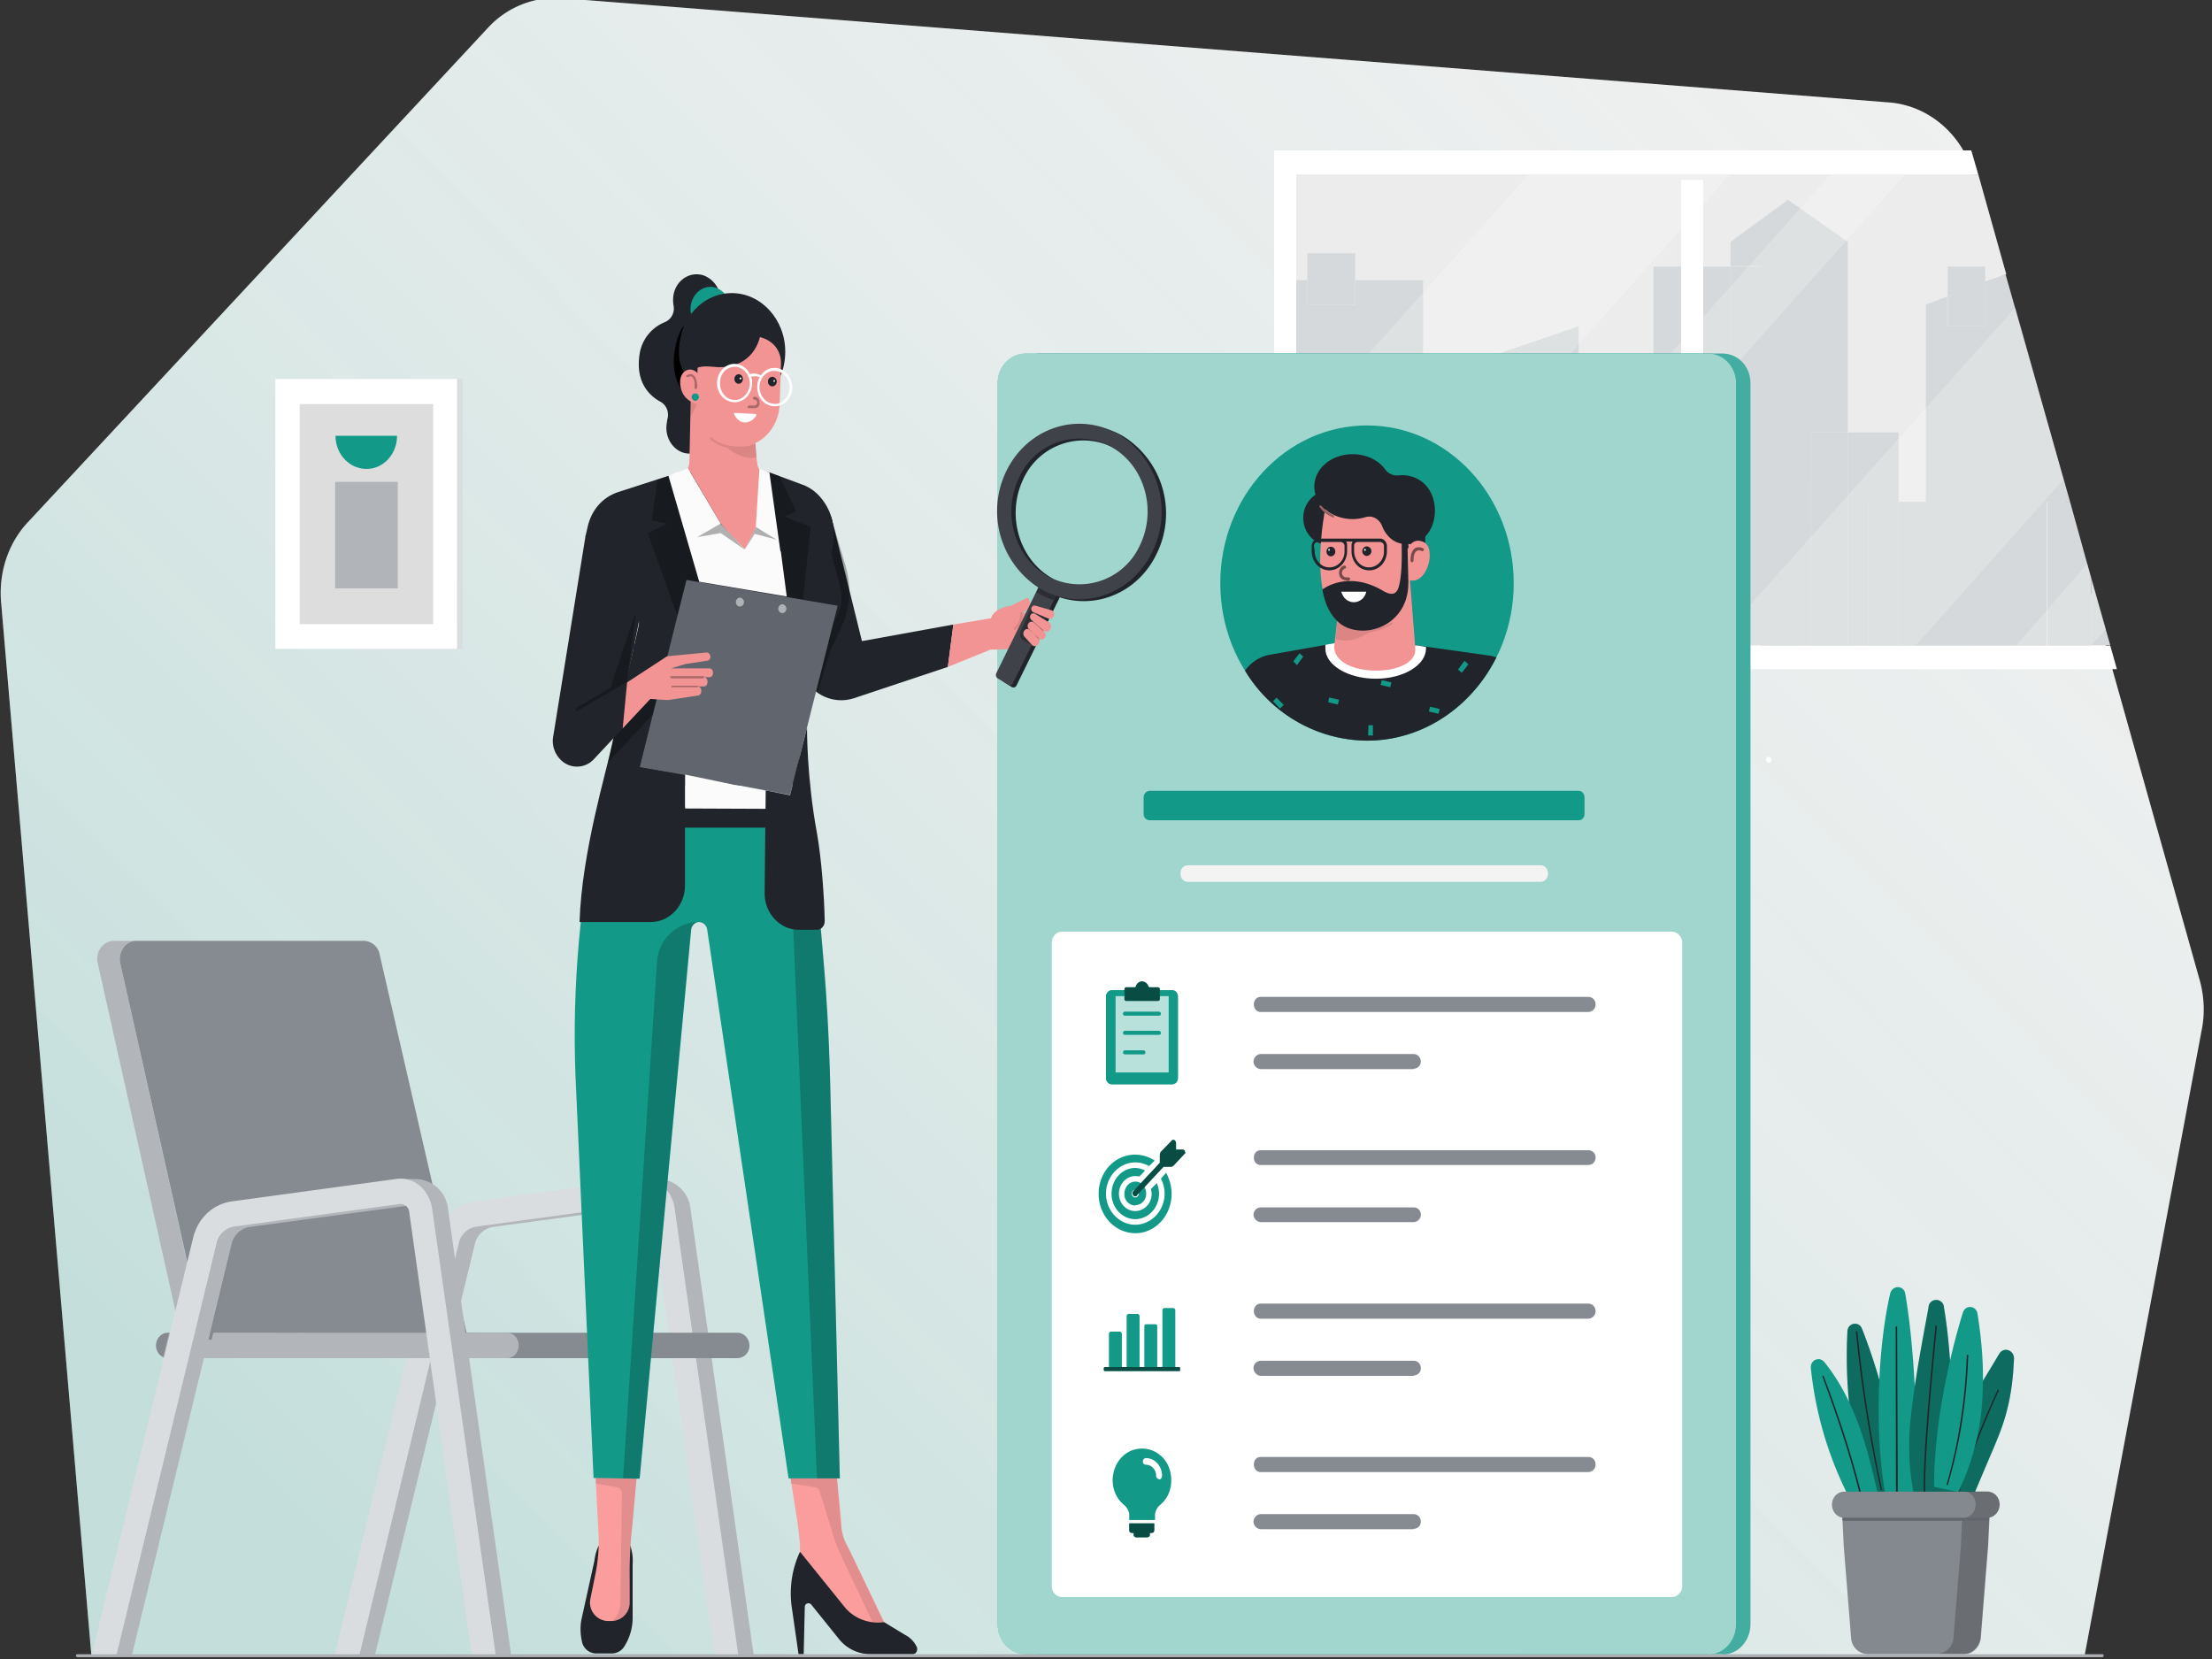 <svg width="600" height="450" fill="none" xmlns="http://www.w3.org/2000/svg"><rect width="100%" height="100%" fill="#333333" stroke="none"/><g clip-path="url(#clip0)"><path d="M26.2 152.5l-.5-1.9-.3 1.2.8.7z" fill="#F39494"/><path d="M565.4 449.2H24.8L.3 163.4c-.7-8.2 2-16.3 7.5-22L132.4 7.5a25 25 0 0120-8l360.2 28.3c10.6.9 19.7 8.7 22.7 19.6L596.7 266c1.2 4.4 1.4 9 .5 13.4l-31.8 169.9z" fill="#F0F0F0"/><path d="M565.4 449.2H24.8L.3 163.4c-.7-8.2 2-16.3 7.5-22L132.4 7.5a25 25 0 0120-8l360.2 28.3c10.6.9 19.7 8.7 22.7 19.6L596.7 266c1.2 4.4 1.4 9 .5 13.4l-31.8 169.9z" fill="url(#paint0_linear)"/><path d="M187.3 327.8a9 9 0 00-8.6-8h-4.6l-1.9.5v.3l-39.5 5.4c-5 .7-9 4.5-10.3 9.7L95 449.3h6.6l27.2-111.8a6 6 0 014.9-4.7l44.7-6c1.3-.2 2.4.7 2.6 2L198 449.4h6.5l-17.2-121.5z" fill="#B2B6BB"/><path d="M97.3 449.3h-6.6l27.5-113.6c1.3-5.3 5.3-9 10.3-9.8l44.7-6.1c4.8-.7 9.1 2.8 9.8 8l17.3 121.4h-6.5l-17-120.4a2.4 2.4 0 00-2.7-2.2l-44.7 6.1a5.8 5.8 0 00-5 4.7L97.4 449.3z" fill="#DADDDF"/><path d="M55 361.5L32.6 261.2c-.7-3 1.4-6 4.3-6h-6c-3 0-5.1 3-4.4 6l22.4 100.3 73 .2-66.9-.2z" fill="#B2B6BB"/><path d="M103 259a4.5 4.5 0 00-4.3-3.8H37c-3 0-5 3-4.4 6l22.5 100.3 71.5.1L103 259z" fill="#868A91"/><path d="M200 368.4h-96.9c-1.7 0-3.2-1.5-3.2-3.4 0-2 1.5-3.5 3.2-3.5h97c1.7 0 3.2 1.6 3.2 3.5s-1.5 3.4-3.3 3.4z" fill="#868A91"/><path d="M128 368.4H45.5c-1.7 0-3.2-1.5-3.2-3.4 0-2 1.5-3.5 3.2-3.5h82.7c1.8 0 3.2 1.6 3.2 3.5s-1.4 3.4-3.2 3.4z" fill="#858990"/><path d="M140.5 363.8c.5 1.4 0 2.7-.7 3.6-.6.6-1.4 1-2.3 1h-92a3 3 0 01-1.2-.3l1.6-6.6h91.6c1.4 0 2.6.9 3 2.3z" fill="#B2B6BB"/><path d="M56.5 363.4L62 341h.7l-5.3 22.4h-.9z" fill="#858990"/><path d="M121.5 327.8a9 9 0 00-8.6-8h-4.6l-1.9.5v.3L67 326c-5 .7-9 4.5-10.3 9.7L29.1 449.3h6.6l27.1-111.8a6 6 0 015-4.7l44.6-6c1.3-.2 2.5.7 2.7 2l17.1 120.5h6.5l-17.2-121.5z" fill="#B2B6BB"/><path d="M31.5 449.3h-6.7l27.6-113.6c1.3-5.3 5.3-9 10.3-9.8l44.7-6.1c4.8-.7 9 2.8 9.8 8l17.3 121.4H128l-17-120.4a2.4 2.4 0 00-2.8-2.2l-44.7 6.1a5.8 5.8 0 00-4.8 4.7L31.5 449.3z" fill="#DADDDF"/><path d="M354.5 76v-7.3h13.1V76h18.3v41.5l9.5 2.9V99.7l32.8-11.3v49.1L439 140v-28.8h9.5v-39h21v-6.6L485 54.3l16.1 11.3v51.8H515v18.8h7.6V82.6l5.8-2.2v-8.2h10.2v4.3l5.6-2.1-7.6-27.1h-185V76h3z" fill="#ECECEC"/><path d="M345.6 181.5h228.6l-1.8-6.4H351.6V47.3h185l-1.9-6.5H345.6v140.7z" fill="#fff"/><path d="M428.2 137.5v-49l-32.8 11.2v20.7l5.8 1.7v53h8v-41.9l19 4.3zM469.5 72.3h-21v38.9h21v-39zM515 136.1v-18.8h-13.8v57.8h5.6v-39h8.1zM567.2 175h5.2l-5.2-18.3v18.4zM428.2 137.5v37.6H439V140l-10.8-2.5z" fill="#D6D9DB"/><path d="M409.3 133.2v41.9h19v-37.6l-19-4.3zM522.6 136.1h-7.7v39h7.7v-39z" fill="#D6D9DB"/><path d="M515 136.1h-8.2v39h8.1v-39zM386 117.5V76h-18.4v6.7h-13V76h-3v99h19V113l15.3 4.6zM439 111.2V140l.8.2V175h8.7v-64H439zM469.5 111.2h-21V175h21v-64z" fill="#D6D9DB"/><path d="M439 140v35h.8v-34.8l-.8-.2zM386 117.5v57.6h9.4v-54.7l-9.5-2.9zM395.4 120.4v54.7h5.8v-53l-5.8-1.7zM370.7 112.9V175h15.2v-57.6l-15.2-4.6zM561.5 136.1L544 74.4l-5.6 2v12h-10.2v-8l-5.8 2.2v53.5h5.8v39h27v-39h6.2z" fill="#D6D9DB"/><path d="M561.5 136.1h-6.1v39h11.8v-18.4l-5.7-20.6zM528.3 136.1h-5.8v39h5.8v-39zM501.2 117.3V65.6L485 54.2l-15.6 11.4v6.6h8.2v102.9h13.6v-57.8h9.9z" fill="#D6D9DB"/><path d="M469.5 72.3V175h8.1V72.3h-8.1zM501.2 117.3h-10v57.8h10v-57.8zM367.6 68.7h-13V76h13v-7.3zM367.6 76h-13v6.7h13V76zM538.5 72.3h-10.2v8.1l10.2-3.9v-4.2z" fill="#D6D9DB"/><path d="M538.5 88.4v-12l-10.2 4v8h10.2z" fill="#D6D9DB"/><path opacity=".2" d="M414.6 47.3l-63 70.7v57h3.9L469.3 47.3h-54.7zM496.5 47.3L382.7 175h20.4L516.9 47.2h-20.4zM519.7 175l40-44.9-13-46.7L465 175h54.7zM567.3 175l3.9-4.3-5-17.8-19.3 22.2h20.4z" fill="#fff"/><path d="M479.8 206.9c.4 0 .7-.4.7-.8 0-.5-.3-.8-.7-.8-.4 0-.8.3-.8.8 0 .4.4.8.8.8z" fill="#fff"/><path d="M526.3 407.6c-.3-8.9 2.9-17.5 7-25.1 2.8-5.3 6-10.2 9-15.3 1.2-2 4-1 4 1.3-.2 4.7-.7 9.4-1.9 14-1.1 4.5-3 8.8-4.8 13l-6.4 15.1" fill="#139988"/><path opacity=".3" d="M526.3 407.6c-.3-8.9 2.9-17.5 7-25.1 2.8-5.3 6-10.2 9-15.3 1.2-2 4-1 4 1.3-.2 4.7-.7 9.4-1.9 14-1.1 4.5-3 8.8-4.8 13l-6.4 15.1" fill="#000"/><path d="M506.8 406.6c-4.5-14.5-6.5-30-5.7-45.4 0-2.4 3.2-3 4-.7 6 15.3 9.6 31.8 10.6 48.5" fill="#139988"/><path opacity=".3" d="M506.8 406.6c-4.5-14.5-6.5-30-5.7-45.4 0-2.4 3.2-3 4-.7 6 15.3 9.6 31.8 10.6 48.5" fill="#000"/><path d="M531 406h-.3c3.1-10 6.9-19.8 11.2-29.1l.3.2a250 250 0 00-11.2 29zM510.2 404.3c-3.1-14.2-5.4-28.7-6.8-43.2h.4c1.4 14.4 3.7 29 6.7 43l-.3.2z" fill="#21252B"/><path d="M504.2 411a99.2 99.2 0 01-13-39.8c-.3-2.2 2.2-3.4 3.6-1.8 3.7 4.5 6.6 10 8.8 15.6 3 7.6 4.7 15.8 6.6 23.8M512.2 409.3c-3.9-16.8-3.2-42.4.5-58.4.6-2.4 3.7-2.3 4.1 0 3 17.8 3.2 39 3.3 58.2" fill="#139988"/><path d="M521.2 413.3a68 68 0 01-3-27.9c.9-8.9 2.5-17.7 4.1-26.4l.8-4.3a2 2 0 014.2 0c2.4 14 2.8 35.3 1.6 49.4" fill="#139988"/><path opacity=".3" d="M521.2 413.3a68 68 0 01-3-27.9c.9-8.9 2.5-17.7 4.1-26.4l.8-4.3a2 2 0 014.2 0c2.4 14 2.8 35.3 1.6 49.4" fill="#000"/><path d="M522 407.8c-1.2-8.5 3-47.8 3-48.2h.4c0 .5-4.2 39.7-3 48.2h-.4z" fill="#21252B"/><path d="M524.6 403.3c0-16.5 4-34.8 7.8-47.2.7-2.3 3.7-2 4 .3 1.1 6.9 1.7 13.8 1.4 20.7a66.6 66.6 0 01-6.6 27.6" fill="#139988"/><path d="M506.3 414c-3.1-17.9-12-40.5-12-40.7l.3-.2c.1.3 9 22.9 12.1 40.8h-.4zM514.6 359.8h-.4l.1 53.5h.5l-.2-53.5zM528.3 402.9l-.3-.2c3.3-11.4 5.1-23.2 5.5-35.2h.4c-.4 12-2.2 24-5.6 35.4z" fill="#21252B"/><path d="M499.5 406.6l.6 12.6 2 25a4.7 4.7 0 004.5 4.5h26.2c2.3 0 4.3-2 4.5-4.5l2-25 .6-12.9-40.4.3z" fill="#84888F"/><path opacity=".2" d="M532.5 406.3l-.6 12.9-2 25a4.7 4.7 0 01-4.5 4.4h7.2c2.4 0 4.3-2 4.6-4.5l2-25 .6-12.8h-7.3z" fill="#000"/><path d="M499.5 405.8l.3 6.7h39.7l.3-6.2-40.3-.5z" fill="#61656D"/><path d="M500.2 411.7H539c1.9 0 3.4-1.6 3.4-3.6s-1.5-3.5-3.4-3.5h-38.8c-1.8 0-3.3 1.6-3.3 3.5 0 2 1.5 3.6 3.3 3.6z" fill="#84888F"/><path opacity=".2" d="M539 404.5h-6.4c1.8 0 3.3 1.6 3.3 3.6s-1.5 3.6-3.3 3.6h6.4c1.9 0 3.4-1.6 3.4-3.6s-1.5-3.6-3.4-3.6z" fill="#000"/><path d="M74.7 176H124v-73.2H74.7V176z" fill="#fff"/><path d="M81.3 169.3h36.2v-59.7H81.3v59.7z" fill="#DDD"/><path d="M125.5 102.8H124V176h1.5v-73.2z" fill="#DADDDF"/><path d="M90.9 159.6h17v-28.9h-17v28.9z" fill="#B1B5BA"/><path d="M99.4 127.2c4.6 0 8.3-4 8.3-9H91c0 5 3.8 9 8.4 9z" fill="#139988"/><path d="M462 40.8h-6V180h6V40.8z" fill="#fff"/><path d="M462 47.3h-6v1.5h6v-1.5z" fill="#F0F0F0"/><path d="M467.2 448.7h-185c-4.3 0-7.6-3.7-7.6-8.2V104c0-4.5 3.4-8.1 7.5-8.1h185.1c4.3 0 7.6 3.6 7.6 8v336.7c0 4.5-3.4 8.2-7.6 8.2z" fill="#139988"/><path opacity=".2" d="M467.2 448.7h-185c-4.3 0-7.6-3.7-7.6-8.2V104c0-4.5 3.4-8.1 7.5-8.1h185.1c4.3 0 7.6 3.6 7.6 8v336.7c0 4.5-3.4 8.2-7.6 8.2z" fill="#fff"/><path d="M463.3 448.7H278.2c-4.2 0-7.6-3.7-7.6-8.2V104c0-4.5 3.4-8.1 7.6-8.1h185.1c4.2 0 7.6 3.6 7.6 8v336.7c0 4.5-3.4 8.2-7.6 8.2z" fill="#139988"/><path opacity=".6" d="M463.3 448.7H278.2c-4.2 0-7.6-3.7-7.6-8.2V104c0-4.5 3.4-8.1 7.6-8.1h185.1c4.2 0 7.6 3.6 7.6 8v336.7c0 4.5-3.4 8.2-7.6 8.2z" fill="#fff"/><path d="M453.4 433.2H288.1c-1.6 0-2.8-1.3-2.8-3V255.7c0-1.6 1.2-3 2.8-3h165.3c1.6 0 2.9 1.4 2.9 3v174.5c0 1.7-1.3 3-2.9 3z" fill="#fff"/><path d="M428.2 222.5H311.9c-1 0-1.7-.8-1.7-1.7v-4.5c0-1 .8-1.8 1.7-1.8h116.3c.9 0 1.6.8 1.6 1.8v4.5c0 1-.7 1.7-1.6 1.7z" fill="#139988"/><path d="M418 239.2h-95.8c-1.2 0-2-1-2-2.2v-.1c0-1.2.8-2.2 2-2.2h95.7c1.1 0 2 1 2 2.2v.1c0 1.2-.9 2.2-2 2.2z" fill="#F3F3F3"/><path d="M430.9 274.5h-89c-1 0-1.8-.9-1.8-2v-.1c0-1.1.8-2 1.8-2h89c1 0 1.9.9 1.9 2v.1c0 1.1-.9 2-2 2zM383.5 290H342c-1 0-2-1-2-2 0-1.2 1-2.1 2-2.1h41.5c1 0 1.9 1 1.9 2 0 1.1-.9 2-2 2zM430.9 316h-89c-1 0-1.8-.8-1.8-2s.8-2 1.8-2h89c1 0 1.9.8 1.9 2s-.9 2-2 2zM383.5 331.5H342c-1 0-2-1-2-2 0-1.2 1-2 2-2h41.5c1 0 1.9.8 1.9 2 0 1.1-.9 2-2 2zM430.9 357.7h-89c-1 0-1.8-1-1.8-2v-.1c0-1.1.8-2 1.8-2h89c1 0 1.9.9 1.9 2v.1c0 1-.9 2-2 2zM383.5 373.2H342c-1 0-2-1-2-2.1 0-1.2 1-2 2-2h41.5c1 0 1.9.8 1.9 2s-.9 2-2 2zM430.9 399.3h-89c-1 0-1.8-.9-1.8-2v-.1c0-1.2.8-2 1.8-2h89c1 0 1.9.8 1.9 2v.1c0 1.1-.9 2-2 2zM383.5 414.8H342c-1 0-2-1-2-2 0-1.2 1-2.1 2-2.1h41.5c1 0 1.9.9 1.9 2 0 1.2-.9 2-2 2z" fill="#868A91"/><path d="M370.8 200.9c22 0 39.8-19.2 39.8-42.7 0-23.6-17.8-42.8-39.8-42.8-22 0-39.8 19.2-39.8 42.8 0 23.6 17.8 42.7 39.8 42.7z" fill="#139988"/><path d="M386.6 141.5V152l-5.4.4.8-7.4 4.6-3.6zM370.8 200.9c15.2 0 28.4-9.2 35.1-22.6l-1.4-.4-19.9-2.8-22.7-.6-17.5 3.1c-2.7.5-5 2-6.7 4.3a39 39 0 0033 19z" fill="#21252B"/><path d="M384.6 175.1l2.2.4v.4c0 4.5-6.1 8.2-13.6 8.2-7.6 0-13.7-3.7-13.7-8.2v-1l2.3-.4 22.8.6z" fill="#fff"/><path d="M362 148.4s20-13.5 20.9 3l-.6 4 1.6 20.5c.6 8-22 8.2-22-.5l1.2-10.8c-.2-1.1-.4-2.4-.4-3.8-.2-6.5-.7-12.4-.7-12.4z" fill="#F39494"/><path d="M360.3 147.8c3.7 0 6.7-3.3 6.7-7.3s-3-7.3-6.8-7.3c-3.7 0-6.7 3.3-6.7 7.3s3 7.3 6.8 7.3z" fill="#21252B"/><path d="M359.7 136.8s-7 32 8.3 34.2c13.3 2 14.7-20.3 14.7-20.3l-.6-14.4-22.4.5z" fill="#F39494"/><path d="M380.2 147.2c.1 4.8 0 9.3-.8 12-.4 1.4-1.3 2.7-4 1.2-9.9-6-16.7-.5-16.7-.5s1 8.8 7.7 10.7c6.8 2 15.7-2.6 15.6-12.5 0-1.2.7-8.4-.3-12-.9-3.6-2-3.8-2-3.8l.5 5z" fill="#21252B"/><path d="M366.9 123.2c3.7 0 7 1.6 8.8 4.1a4 4 0 004 1.6h1.2c12 1 10.3 20.2-.5 18.6-2.3-.3-4.4-2-5.5-4.8-.8-2-2.7-3-4.6-2.4-1 .3-2.2.5-3.4.5-5.8 0-10.4-4-10.4-8.8 0-4.9 4.6-8.8 10.4-8.8z" fill="#21252B"/><path d="M359.6 139.3c.7.5 2 1.1 2 1.1l.3-.1-.1-.5-2-1.2-1.4-1.4c0-.1-.3-.2-.4 0-.2 0-.2.3 0 .4.5.8 1.5 1.6 1.6 1.7z" fill="#966363"/><path opacity=".1" d="M362.3 173.3l.4-4.9c1.7 1.7 4.4 3 8.6 2.5 0 0 2.9-.2 6-2 .2-.2.3-.2.4 0 .1.1 0 .3 0 .4-.6.5-3 1.7-6.5 2.3-5 3.5-8.9 1.7-8.9 1.7z" fill="#000"/><path d="M370.7 150.8c.7 0 1.3-.6 1.3-1.3 0-.7-.6-1.3-1.3-1.3-.6 0-1.2.6-1.2 1.3 0 .7.6 1.3 1.2 1.3z" fill="#21252B"/><path d="M370.2 149.4c.2 0 .3-.1.3-.3 0-.1-.1-.2-.3-.2-.1 0-.2 0-.2.2s0 .3.2.3z" fill="#fff"/><path d="M361 150.9c.7 0 1.2-.6 1.2-1.3 0-.7-.5-1.3-1.2-1.3s-1.2.6-1.2 1.3c0 .7.5 1.3 1.2 1.3z" fill="#21252B"/><path d="M360.5 149.4c.1 0 .2 0 .2-.2s0-.3-.2-.3-.2.1-.2.3c0 .1 0 .2.2.2z" fill="#fff"/><path d="M355.8 148v1.5c0 2.9 2.1 5.2 4.8 5.2 2.6 0 4.8-2.3 4.8-5.2v-1.4c0-.5 0-.9-.3-1.2h1.8a2 2 0 00-.3 1.2v1.4c0 2.9 2.1 5.2 4.8 5.2 2.7 0 4.8-2.3 4.8-5.2v-1.4c0-1-.8-2-1.8-2h-16.8c-1 0-1.8 1-1.8 2zm12.5-1h6c.6 0 1.1.5 1.1 1.1v1.5c0 2.4-1.9 4.3-4.1 4.3-2.2 0-4-2-4-4.4v-1.4c0-.7.4-1.1 1-1.1zm-11.9 1.1c0-.6.5-1.1 1-1.1h6.2c.6 0 1.1.5 1.1 1.1v1.5c0 2.4-1.9 4.3-4.1 4.3-2.3 0-4-2-4-4.4l-.2-1.4z" fill="#21252B"/><path d="M382 157.3l-.2-8.3s1.2-3.4 4.3-2c3.7 1.6 1 12-4 10.3z" fill="#F39494"/><path opacity=".5" d="M383 152.5c.3 0 .4-.2.4-.5 0-1.3.3-2.1.8-2.5.7-.5 1.5 0 1.5 0 .2 0 .4 0 .5-.3.1-.2 0-.4-.2-.5 0 0-1.2-.6-2.2 0-.8.6-1.2 1.7-1.2 3.3 0 .3.2.5.4.5z" fill="#000"/><path d="M370.6 160.5h-6.8l.2.5c1.3 3.4 5.8 3 6.6-.5z" fill="#fff"/><path opacity=".5" d="M365 157.5h.8c.2 0 .4-.2.4-.5 0-.2-.2-.4-.4-.4h-.7c-.6 0-1.1-.6-1.1-1.2s.4-1 .8-1.2c.3 0 .4-.3.3-.5 0-.2-.3-.3-.5-.3-.8.2-1.4 1-1.4 2 0 1.2.8 2 1.9 2z" fill="#000"/><path d="M397.2 179.3l-1.7 2.3 1 .9 1.8-2.3-1-.9zM352.5 177.2l-1.7 2.2 1 1 1.7-2.3-1-.9zM371.2 196.6l-.1 2.9h1.3v-2.8h-1.2zM387.9 191.7l-.3 1.3 2.6.6.3-1.3-2.6-.6zM346.3 189.2l-1 1 1.9 2 1-1-2-2zM374.8 184.5l-.3 1.3 2.6.6.3-1.3-2.6-.6zM360.5 189.2l-.2 1.3 2.6.6.3-1.3-2.7-.6zM318 294.1h-16.4c-.9 0-1.6-.8-1.6-1.7v-22c0-1 .7-1.8 1.6-1.8h16.3c1 0 1.6.8 1.6 1.8v22c0 1-.7 1.7-1.6 1.7z" fill="#139988"/><path d="M318 294.1h-16.4c-.9 0-1.6-.8-1.6-1.7v-22c0-1 .7-1.8 1.6-1.8h16.3c1 0 1.6.8 1.6 1.8v22c0 1-.7 1.7-1.6 1.7z" fill="#139988"/><path d="M317 270.2h-14.4v20.7H317v-20.7z" fill="#139988"/><path opacity=".7" d="M317 270.2h-14.4v20.7H317v-20.7z" fill="#fff"/><path d="M311.9 267.8a.4.4 0 01-.4-.3c-.3-.8-1-1.3-1.7-1.3-.8 0-1.5.6-1.7 1.3 0 .2-.2.3-.4.3h-2.3c-.2 0-.4.3-.4.5v2.7c0 .3.2.5.4.5h8.7c.3 0 .5-.2.5-.5v-2.7c0-.3-.3-.5-.5-.5h-2.2z" fill="#139988"/><path opacity=".5" d="M311.9 267.8a.4.4 0 01-.4-.3c-.3-.8-1-1.3-1.7-1.3-.8 0-1.5.6-1.7 1.3 0 .2-.2.3-.4.3h-2.3c-.2 0-.4.3-.4.5v2.7c0 .3.2.5.4.5h8.7c.3 0 .5-.2.5-.5v-2.7c0-.3-.3-.5-.5-.5h-2.2z" fill="#000"/><path d="M314.4 275.5h-9.3c-.3 0-.5-.2-.5-.5s.2-.6.5-.6h9.3c.3 0 .5.3.5.6s-.2.5-.5.5zM314.4 280.7h-9.3c-.3 0-.5-.2-.5-.5s.2-.6.5-.6h9.3c.3 0 .5.3.5.6s-.2.5-.5.5zM310.2 286h-5c-.4 0-.6-.2-.6-.5s.2-.6.5-.6h5.1c.3 0 .5.3.5.6s-.2.5-.5.5zM313.2 413.2h-6.9v2c0 .3.3.6.6.6h.5l.1.2v.4c0 .3.3.6.7.6h3c.4 0 .7-.3.7-.6v-.4c0-.1 0-.2.2-.2h.4c.3 0 .6-.3.6-.7v-1.9z" fill="#139988"/><path opacity=".5" d="M313.2 413.2h-6.9v2c0 .3.3.6.6.6h.5l.1.2v.4c0 .3.3.6.7.6h3c.4 0 .7-.3.7-.6v-.4c0-.1 0-.2.2-.2h.4c.3 0 .6-.3.6-.7v-1.9z" fill="#000"/><path d="M314.8 394.8a7.7 7.7 0 00-6.7-1.7c-3 .6-5.5 3.3-6.1 6.6-.7 3.3.5 6.6 3 8.6a4 4 0 011.3 2.4v1.6h7v-1.6a4 4 0 011.4-2.5c2-1.7 3-4 3-6.7 0-2.6-1-5.1-2.9-6.7zm-.4 6.4c-.4 0-.8-.4-.8-.9 0-1.6-1.2-3-2.8-3-.4 0-.8-.3-.8-.9 0-.5.4-.9.8-.9 2.5 0 4.4 2.2 4.4 4.8 0 .5-.3 1-.8 1zM316.3 318.1l-1.4 1.6a9 9 0 011 4c0 4.7-3.6 8.5-8 8.5-4.3 0-7.9-3.8-7.9-8.4 0-4.7 3.6-8.5 8-8.5 1.3 0 2.6.4 3.7 1l1.5-1.5a9.5 9.5 0 00-5.3-1.6c-5.5 0-9.9 4.7-9.9 10.6 0 5.9 4.4 10.7 10 10.7 5.4 0 9.8-4.8 9.8-10.7 0-2.1-.6-4-1.5-5.7z" fill="#139988"/><path d="M313.8 320.9l-1.6 1.6.2 1.3c0 2.6-2 4.7-4.5 4.7-2.4 0-4.4-2.1-4.4-4.7s2-4.8 4.4-4.8l1.2.1 1.5-1.6c-.8-.4-1.7-.7-2.7-.7-3.5 0-6.4 3.1-6.4 7 0 3.8 2.9 6.9 6.4 6.9 3.6 0 6.5-3.1 6.5-7 0-1-.3-2-.6-2.8z" fill="#139988"/><path d="M308 327a3 3 0 01-3-3.2c0-1.8 1.3-3.3 3-3.3 1.6 0 2.9 1.5 2.9 3.3 0 1.7-1.3 3.1-3 3.1zm0-4.3c-.6 0-1 .5-1 1 0 .7.4 1.1 1 1.1.4 0 .9-.5.9-1 0-.6-.5-1-1-1z" fill="#139988"/><path d="M321.4 312.3c0-.3-.3-.5-.7-.5H319V310c0-.3-.2-.6-.5-.8-.2-.1-.6 0-.7.2l-3 3.1-.2.6v2.3l-7.2 7.7c-.3.3-.3.8 0 1.1.1.2.3.3.5.3s.4 0 .5-.3l7.2-7.7h2.2l.5-.3 3-3.2c.2 0 .3-.4.1-.7z" fill="#139988"/><path opacity=".5" d="M321.4 312.3c0-.3-.3-.5-.7-.5H319V310c0-.3-.2-.6-.5-.8-.2-.1-.6 0-.7.2l-3 3.1-.2.6v2.3l-7.2 7.7c-.3.3-.3.8 0 1.1.1.2.3.3.5.3s.4 0 .5-.3l7.2-7.7h2.2l.5-.3 3-3.2c.2 0 .3-.4.1-.7z" fill="#000"/><path d="M304.2 371.4h-3.4v-9.6c0-.3.2-.6.5-.6h2.5c.2 0 .5.3.5.6v9.6zM309 371.4h-3.4V357c0-.3.2-.6.5-.6h2.5c.3 0 .5.3.5.6v14.4zM314 371.4h-3.6v-11.7c0-.3.2-.5.5-.5h2.5c.3 0 .5.2.5.5v11.7zM318.8 371.4h-3.5v-16c0-.3.2-.6.5-.6h2.5c.2 0 .5.3.5.6v16z" fill="#139988"/><path d="M320 371.9h-20.4l-.2-.2v-.7l.2-.2h20.3l.2.2v.7c0 .1 0 .2-.2.2z" fill="#139988"/><path opacity=".5" d="M320 371.9h-20.4l-.2-.2v-.7l.2-.2h20.3l.2.2v.7c0 .1 0 .2-.2.2z" fill="#000"/><path d="M171 419.3c.6 2.2.7 3 .6 5.2v14.4c0 2.5-.7 5-1.9 7.1l-.3.5a4 4 0 01-3.5 2h-4a4 4 0 01-4-3c-.5-2.2-.6-4.4-.1-6.6l3.4-15.4c.2-1.4.5-2.9 1.2-4.2h8.6z" fill="#21252B"/><path d="M225.6 385.5l2.6 27.5a12 12 0 001.8 6.6l9.8 20.3-2.7 3.8-10.7-5.4-9.4-17.5c0-3-.3-4.8-.8-8.7l-4.7-29.8 14.1 3.2z" fill="#FC9D9D"/><path opacity=".1" d="M228.4 422.3c-1-1.7-2.5-5.5-2.8-7.3l-3.2-10.2c-.1-.7-.7-1.3-1.4-1.4l-6.5-1V401H227l1 12c.3 2.2.8 4.8 2 6.6l9.7 20.4-1.7 2.8-9.7-20.5z" fill="#000"/><path d="M245.4 443.4l-5.6-3.4c-4 .6-8.2-1-10.7-4.1l-12.1-15c-2.2 4.7-3 10-2.2 15.3l1.8 12.5h1.4l.3-12.8c0-1 1.2-1.4 1.8-.6l7.4 9.2a11 11 0 008.5 4.2h11.5c1 0 1.5-1 1.2-1.9a7.1 7.1 0 00-3.3-3.4z" fill="#21252B"/><path d="M171.6 413c-.6 5-.9 10.3-.8 15.5v6.3a5 5 0 01-4.9 4.9h-.8a5 5 0 01-5-5.8l1.5-7.4c.7-3.7 1-7.6.7-11.4l-1.3-25 12.6.1-2 22.7z" fill="#FC9D9D"/><path d="M220 220l1.8 22.2 1.6 18.6c.9 9.9 1.4 19.8 1.7 29.7l2.7 110.5h-13.9l-22.1-149c-.2-1-1.1-1.9-2.2-1.9-1 0-2 1-2.1 2l-14 149-12.5-.2-4.7-104.6c-1.3-24.4.5-49 5.4-73l.8-3.3h57.6z" fill="#139988"/><path opacity=".1" d="M172.7 401l-1.7 18.3c-.2 3-.3 6.1-.2 9.2v6.2a5 5 0 01-4.7 4.9c2.4-1.9 2.2-4.9 2.2-7.1l.4-27.3c0-1-.6-1.7-1.4-1.8l-5.7-1V401h11z" fill="#000"/><path opacity=".2" d="M189.6 250.1a2 2 0 00-1.5.6c-.3.4-.6.9-.7 1.5L173.5 401H169l9.2-139.9c.3-6.2 5.3-11 11.4-11zM220.5 225.4l1.3 16.7 1 11.6a719 719 0 012.5 43.8l2.5 103.5h-6.2l-6.4-148.1-1.4-28.4h6.6v1z" fill="#000"/><path d="M220.4 224.5l-.4-5.7-57.2-.1-1.4 5.8h59zM188.9 109.2c2.9-1.5 5-4.4 5.8-8 1-5.1-1-10.2-4.9-12.7 2.9-.5 5.3-3 5.6-6.5a7.1 7.1 0 00-4.3-7.2c-3.7-1.4-7.6 1-8.4 5.1a9 9 0 000 3 4 4 0 01-2.4 4.5 11.1 11.1 0 00-6.8 8.6c-1.2 7.5 2.5 11.3 5.7 13 1.6.9 2.4 2.9 1.8 4.8l-.2 1.4c-.4 3.4 1.6 6.7 4.6 7.6 3.6 1 7.2-1.3 8-5.3a7 7 0 00-4.5-8.3z" fill="#21252B"/><path d="M192.7 89.7c3 0 5.4-2.6 5.4-5.9 0-3.2-2.5-6-5.4-6-3 0-5.4 2.8-5.4 6 0 3.3 2.4 6 5.4 6z" fill="#139988"/><path d="M198.5 111.4c8 0 14.5-7.2 14.5-16 0-8.7-6.5-15.9-14.5-15.9s-14.5 7.2-14.5 16c0 8.7 6.5 15.9 14.5 15.9z" fill="#21252B"/><path d="M210 129.1l-5 3.3a16.2 16.2 0 01-17.8-.2l-4.6-3 2-.6a3.5 3.5 0 002.4-3.3l.4-18.8 15.7-3.4 1.8 17.2.3 4 .2 1.3c.1 1.4 1 2.6 2.3 3l2.3.5z" fill="#F39494"/><path d="M200.3 121.1h-.8c-6-.2-10.7-5.7-10.6-12.3l.6-16.7c0-2.2 1.7-4 3.7-3.9l14.2.5c2.6 0 4.7 2.4 4.6 5.3l-.5 15.5c-.2 6.6-5.2 11.9-11.2 11.6z" fill="#F39494"/><path d="M200.4 104.1c.6 0 1.1-.6 1.1-1.3 0-.7-.5-1.3-1.1-1.3-.7 0-1.2.6-1.2 1.3 0 .7.5 1.3 1.2 1.3z" fill="#21252B"/><path d="M200.9 102.9c.1 0 .2-.1.2-.3 0-.1 0-.2-.2-.2s-.3 0-.3.2.1.3.3.3z" fill="#fff"/><path d="M209.5 104.8c.6 0 1.2-.6 1.2-1.3 0-.7-.6-1.3-1.2-1.3-.7 0-1.2.6-1.2 1.3 0 .7.5 1.3 1.2 1.3z" fill="#21252B"/><path d="M210 103.6c.1 0 .2-.1.2-.3 0-.1 0-.2-.2-.2-.1 0-.2 0-.2.2s0 .3.2.3z" fill="#fff"/><path opacity=".3" d="M204.7 110.7h-1.6c-.2 0-.3-.1-.3-.3 0-.2.1-.3.3-.4h1.6c.3 0 .7-.4.7-.8 0-.5-.4-.8-.8-.8-.2 0-.3-.2-.4-.4 0-.2.2-.3.4-.4.8 0 1.4.7 1.4 1.5.2 1-.5 1.6-1.3 1.6z" fill="#000"/><path opacity=".1" d="M187.4 108.9l1.7.8-1.8 3.4v-4.2zM205.3 124.1c-.8.1-1.6.2-2.5 0a9.6 9.6 0 01-5.4-2.6c-2.2-.5-3.8-1.5-4.8-2.3v-.5c0-.2.3-.2.4 0a11.2 11.2 0 004 2c.2 0 .5 0 .7.2h.6l1.3.2c1.9.1 3.7 0 5.3-.8l.4 3.8z" fill="#000"/><path d="M205 112.3l.2.3c-.7 1.2-1.8 2-3.2 2-1.3-.1-2.3-1-2.9-2.3 0-.2 0-.3.3-.3l5.6.3z" fill="#fff"/><path d="M188.2 100.3c1.8-1.4 4.5-.8 6.6-.7 7.6.2 11.3-5 11.7-10.4.1-2-.2-3.8-1-5.3-.3-.6-2.1-1-2.1-1l-17 4.1.3 7.5 1.5 5.8z" fill="#21252B"/><path d="M203.6 91c5.3.4 8.7 3.3 8.3 9v.4l.5-7.8-2-4-8-.2 1.2 2.6zM258.6 169.4l-1.5 11.5-25.5 8.5c-5.3 1.7-11-.7-13.6-5.9l-.3-.6-18.4-42.6 26.2-.1 8.3 33.7 24.8-4.5z" fill="#21252B"/><path opacity=".3" d="M225.5 140.2l-6 11.9s-5.5 16.6-6.3 21.2c0 0 4.3 9.8 6.3 12.7 1.4 2 2.5 1.3 2.5 1.3l3.2-10.8 3-6.3c2.4-5.2 2.8-11 1.2-16.6l-4-13.4z" fill="#000"/><path d="M196.5 147.5c8.2 0 14.8-7.7 14.8-17.3l-1.7-.5v.3c0 8.6-5.9 15.6-13 15.6-7.2 0-13-7-13-15.6v-.3l-1.8.6c.1 9.5 6.7 17.2 14.7 17.2z" fill="#139988"/><path d="M196.5 147.5c8.2 0 14.8-7.7 14.8-17.3l-1.7-.5v.3c0 8.6-5.9 15.6-13 15.6-7.2 0-13-7-13-15.6v-.3l-1.8.4c.1 9.5 6.7 17.4 14.7 17.4z" fill="#139988"/><path opacity=".6" d="M196.5 147.5c8.2 0 14.8-7.7 14.8-17.3l-1.7-.5v.3c0 8.6-5.9 15.6-13 15.6-7.2 0-13-7-13-15.6v-.3l-1.8.4c.1 9.5 6.7 17.4 14.7 17.4z" fill="#000"/><path d="M167.6 133.5l17-5.5 24 .1 8.9 3.3c3 1 5.3 3.3 6.8 6 1.8 3.2 2.2 7 1.6 10.7l-.4 2.1 2.3 8.5c1.3 5.5-.4 8.7-4 13.1-1.1 1.4-1.7 2-2.1 4.6 0 0-2.2 8.8-2.6 12.4-1.6 14.1-3.5 24-3.5 24l-43 .6c-2.1 0-3-2.4-2-4.3 0 0 3-6.7 3.6-12.2 2-18.3-2.9-40-2.9-40l-12.5-11.4.6-2.6c1-4.5 4-8 8.2-9.4z" fill="#21252B"/><path d="M186.6 127l-4 1.6 6.5 17.1 6.4-3.7-8.9-15z" fill="#FBFBFB"/><path d="M187 127.6l8.5 14.4 8.9 12.8 1.8-27.2s-10.4-5.6-19.1 0z" fill="#F39494"/><path d="M206 127.1L205 143l6.7 6.7-3-21.5-2.8-1z" fill="#FBFBFB"/><path opacity=".3" d="M213.4 161.9l-4.5-33.7 2.6 1 4.4 9.5-3 1.4 7 2.9-2.1 19.6-4.4-.7z" fill="#000"/><path d="M186.2 157.3l41 7-12.9 51.3-40.8-7.5 12.7-50.8z" fill="#61656D"/><path d="M200.7 164.5c.6 0 1.1-.5 1.1-1.2 0-.6-.5-1.2-1.1-1.2-.6 0-1.1.6-1.1 1.2 0 .7.5 1.2 1 1.2zM212.2 166.3c.6 0 1.1-.5 1.1-1.2 0-.6-.5-1.2-1.1-1.2-.6 0-1.1.6-1.1 1.2 0 .7.5 1.2 1.1 1.2z" fill="#AEB2B7"/><path opacity=".3" d="M183.7 167l-8-22.4 5.4-2.6-4.3-.8 1.5-11 3-1.1 8.4 28.8-3.5-.6-2.5 9.7z" fill="#000"/><path d="M172.5 186c0-.2-1-19-3.9-31.2h.5c2.9 12.2 3.8 31 3.8 31.2h-.4z" fill="#125975"/><path d="M210 219.4l-24.2-.1v-9.2l24.2 5v4.3z" fill="#FBFBFB"/><path d="M158.8 145.5l-8.7 54c-.5 2.3.2 4.7 1.8 6.4a6.2 6.2 0 009.2 0l7.6-8.1L170 185l5.6-27.7-16.8-12z" fill="#21252B"/><path d="M165.9 202.4c-1.3 6.5-8.1 28.7-8.7 47.7h19.3c5.1 0 9.3-4.4 9.3-9.9v-30l-12.3-2.1 3.2-13.2-3.2-26.4-7.6 33.9zM218.9 197.4s-.1 13.5 2.7 28.6c1.2 6.7 2 17.3 2.1 23.9 0 1.3-1 2.3-2.1 2.3h-5c-5 0-9.2-4.4-9.2-9.9l.3-27.9 6.6 1.3 4.6-18.3z" fill="#21252B"/><path d="M168.9 197.6l7.5-8 4.7.3 8-1.2c.6 0 1.1-.5 1.1-1v-.4a1 1 0 00-1-1.1h-6.8 8.5c.6 0 1-.5 1-1.1v-.3c0-.6-.4-1.1-1-1.1h-8.7 10.2c.6 0 1-.5 1-1.1v-.2c0-.6-.4-1.1-1-1.1H182l4-1.2h.1l5.7-.9c.5 0 .9-.5.9-1 0-.7-.5-1.3-1.2-1.2l-10.4 1-.3.1-10.7 7-1.2 12.5z" fill="#F39494"/><path opacity=".3" d="M176.4 189.6l-10 10.7-1.5 6.5 12.2-13 1-4-1.7-.2z" fill="#000"/><path d="M189.7 157.9l-8.4-28.9 2.5-1 11.6 14 6.6 7 3.1-6 6.7 6.6 1.6 12.2-23.7-4z" fill="#FBFBFB"/><path opacity=".3" d="M189.1 145.7l6.4-3.7 6.5 7.1-6.5-4.5-6.4 1.1zM210.7 146.4l-5.6-3.4-3.1 6.1 2.7-4.3 6 1.6z" fill="#000"/><path d="M278.7 176l-10 .2-11.6 4.7 1.5-11.5 10.2-1.7s.5-2.7 5.5-3.4l4.4-2.2s1.3 1.2.3 2.7c-1 1.5-2 1.6-2 1.6l3.5-.9-.7 2.4 1.4 2.9-.6 2.3-2 3z" fill="#F39494"/><path opacity=".3" d="M190.9 184H182l-.2-.3c0-.2 0-.3.2-.3h8.8c.1 0 .2.1.2.3l-.2.2zM182.3 186.5c-.1 0-.2-.1-.2-.3l.2-.2h6.8c.2 0 .3 0 .3.2 0 .1-.1.2-.3.2h-6.8z" fill="#000"/><path d="M304.3 118.1c-11-6-24.4-1.5-30 10.1a24.8 24.8 0 009.4 32.2c11 6 24.4 1.5 30-10.1a24.7 24.7 0 00-9.4-32.2zm-18.8 38.8c-9-5-12.6-17-8-26.8a17.9 17.9 0 0125-8.4c9 5 12.5 17 7.9 26.7a17.9 17.9 0 01-25 8.5z" fill="#21252B"/><path d="M271.9 183.7l13-26 3.7 2-12.9 26.3c-.2.4-.7.6-1.2.4l-2.2-1.4c-.5-.3-.7-.8-.4-1.3z" fill="#21252B"/><path d="M274.7 185.4l12.9-26.1-5-1.9-12.4 25.3c-.2.5 0 1 .4 1.3l3 1.8c.4.2 1 0 1.1-.4z" fill="#3F4249"/><path opacity=".3" d="M282.6 157.4l-1.5 3.2 1 .6c1.2.7 2.5 1.2 3.7 1.6l1.8-3.5-5-1.9z" fill="#000"/><path d="M303 117.6c-10.9-6-24.3-1.5-30 10.1a24.8 24.8 0 009.5 32.2c11 6 24.3 1.5 30-10.1a24.7 24.7 0 00-9.4-32.2zm-18.7 38.8c-9-5.1-12.6-17-7.9-26.8a17.9 17.9 0 0125-8.4c9 5 12.5 17 7.8 26.7a18 18 0 01-25 8.4z" fill="#3F4249"/><path d="M283.4 173c-.4.6-1.2.6-1.7.2l-2.2-2.2a1 1 0 00-1.6 0c-.4.5-.4 1.3 0 1.7l2 2.2c.4.5 1 .5 1.6 0 .6-.4.6-1.4 0-2l-2.4-2.2c-.4-.4-.5-1.1-.1-1.6a1 1 0 011.5-.2l2.7 2.4c.5.4.6 1.2.2 1.7zM284.5 168.8l-3.7-2.3a1 1 0 00-1.2.2c-.3.4-.3 1 .1 1.4l3.4 3c.6.4 1.4.3 1.8-.4.4-.6.2-1.4-.4-1.9zM284.4 167.8l-4-1.7a1 1 0 01-.7-1.1c.2-.6.7-.9 1.2-.7l4.2 1.2c.6.1 1 .8.8 1.5-.2.6-.9 1-1.5.8z" fill="#F39494"/><path opacity=".3" d="M283.1 168l-2.3-1.6a.9.9 0 00-1.1.1c-.4.4-.4 1.2 0 1.6l1.6 1.5-.9-.8a1 1 0 00-1.4 0c-.4.5-.4 1.3 0 1.7l.4.5c-.4-.5-1.2-.5-1.6 0-.4.4-.5 1.2 0 1.7l.4.4 1.6 1.9-2.3-1.4c-.8-.4-1-1.3-.7-2.1l2.8-6.6c.2-.5.8-.8 1.3-.6-.5-.1-1 .1-1.1.5-.2.5 0 1.1.5 1.3l3.1 1.3-.3.5z" fill="#000"/><path opacity=".1" d="M275.3 170.9c-.1 0-.3 0-.3-.2v-.5c2-1.5 1.7-3.7 1.7-3.7 0-.2.1-.4.3-.5.2 0 .4.1.4.3 0 .1.4 2.8-2 4.5h-.1z" fill="#000"/><path d="M185.5 88.4c-1.4 1.1-5 10.8-.7 17.2 0 0-.7-2.5.7-4.7 0 0-3-4 0-12.5z" fill="#000"/><path d="M210 99.8c-1.4 0-2.8.8-3.6 2a4.1 4.1 0 00-3-.3 4.7 4.7 0 00-4.2-2.8c-2.6 0-4.7 2.4-4.7 5.2 0 3 2.2 5.2 4.8 5.2 2.6 0 4.7-2.3 4.7-5.2 0-.6 0-1.2-.3-1.7.5-.1 1.4-.3 2.4.1-.5.8-.7 1.7-.7 2.7 0 3 2.2 5.2 4.7 5.2 2.7 0 4.8-2.3 4.8-5.2 0-2.8-2.2-5.2-4.8-5.2zm-10.7 8.7c-2.2 0-4-2-4-4.5-.1-2.5 1.7-4.5 4-4.5 2.2 0 4 2 4.1 4.4 0 2.5-1.9 4.6-4 4.6zm10.8 1c-2.2.1-4-2-4.1-4.4 0-2.5 1.8-4.5 4-4.5 2.3 0 4.1 2 4.2 4.4 0 2.5-1.8 4.5-4.1 4.6z" fill="#fff"/><path d="M189.7 109.6s-4.7-.2-5.2-5.4c-.4-5.1 5.4-5.4 5.7-.2v5.6h-.5z" fill="#F39494"/><path opacity=".3" d="M186.3 101.8a2 2 0 011.4-.3c.4.2.8.5 1 1.1.3.6.4 1.3.4 2.1v.5c-.1.4-.7.5-.7 0v-.7a4 4 0 00-.2-1.6c-.2-.5-.4-.7-.7-.8-.2-.1-.5 0-1 .2 0 0-.3 0-.4-.2 0 0 0-.3.2-.3z" fill="#000"/><path d="M188.6 108.7c.5 0 1-.5 1-1 0-.6-.5-1-1-1s-1 .4-1 1c0 .5.5 1 1 1z" fill="#139988"/><path opacity=".1" d="M188.8 108.6c-.5 0-1-.6-.8-1.2l.2-.6-.5.8c0 .6.3 1 .8 1.1h.6c-.1-.2-.2-.2-.3-.1z" fill="#000"/><path opacity=".3" d="M165.6 186.5l-9.3 5.5-.2.4c0 .3.4.6.6.4L170 185l2.4-17.8c0-.2-.3-.3-.4 0l-6.4 19.2z" fill="#000"/><path d="M570.1 449.5H21c-.2 0-.4-.2-.4-.4 0-.3.2-.4.4-.4h549.3c.2 0 .3.1.3.4 0 .2-.1.4-.4.4z" fill="#ADB1B6"/></g><defs><linearGradient id="paint0_linear" x1="69.3" y1="405.5" x2="603.8" y2="-122.3" gradientUnits="userSpaceOnUse"><stop stop-color="#139988" stop-opacity=".2"/><stop offset="1" stop-color="#fff" stop-opacity="0"/></linearGradient><clipPath id="clip0"><path fill="#fff" d="M0 0h600v450H0z"/></clipPath></defs></svg>